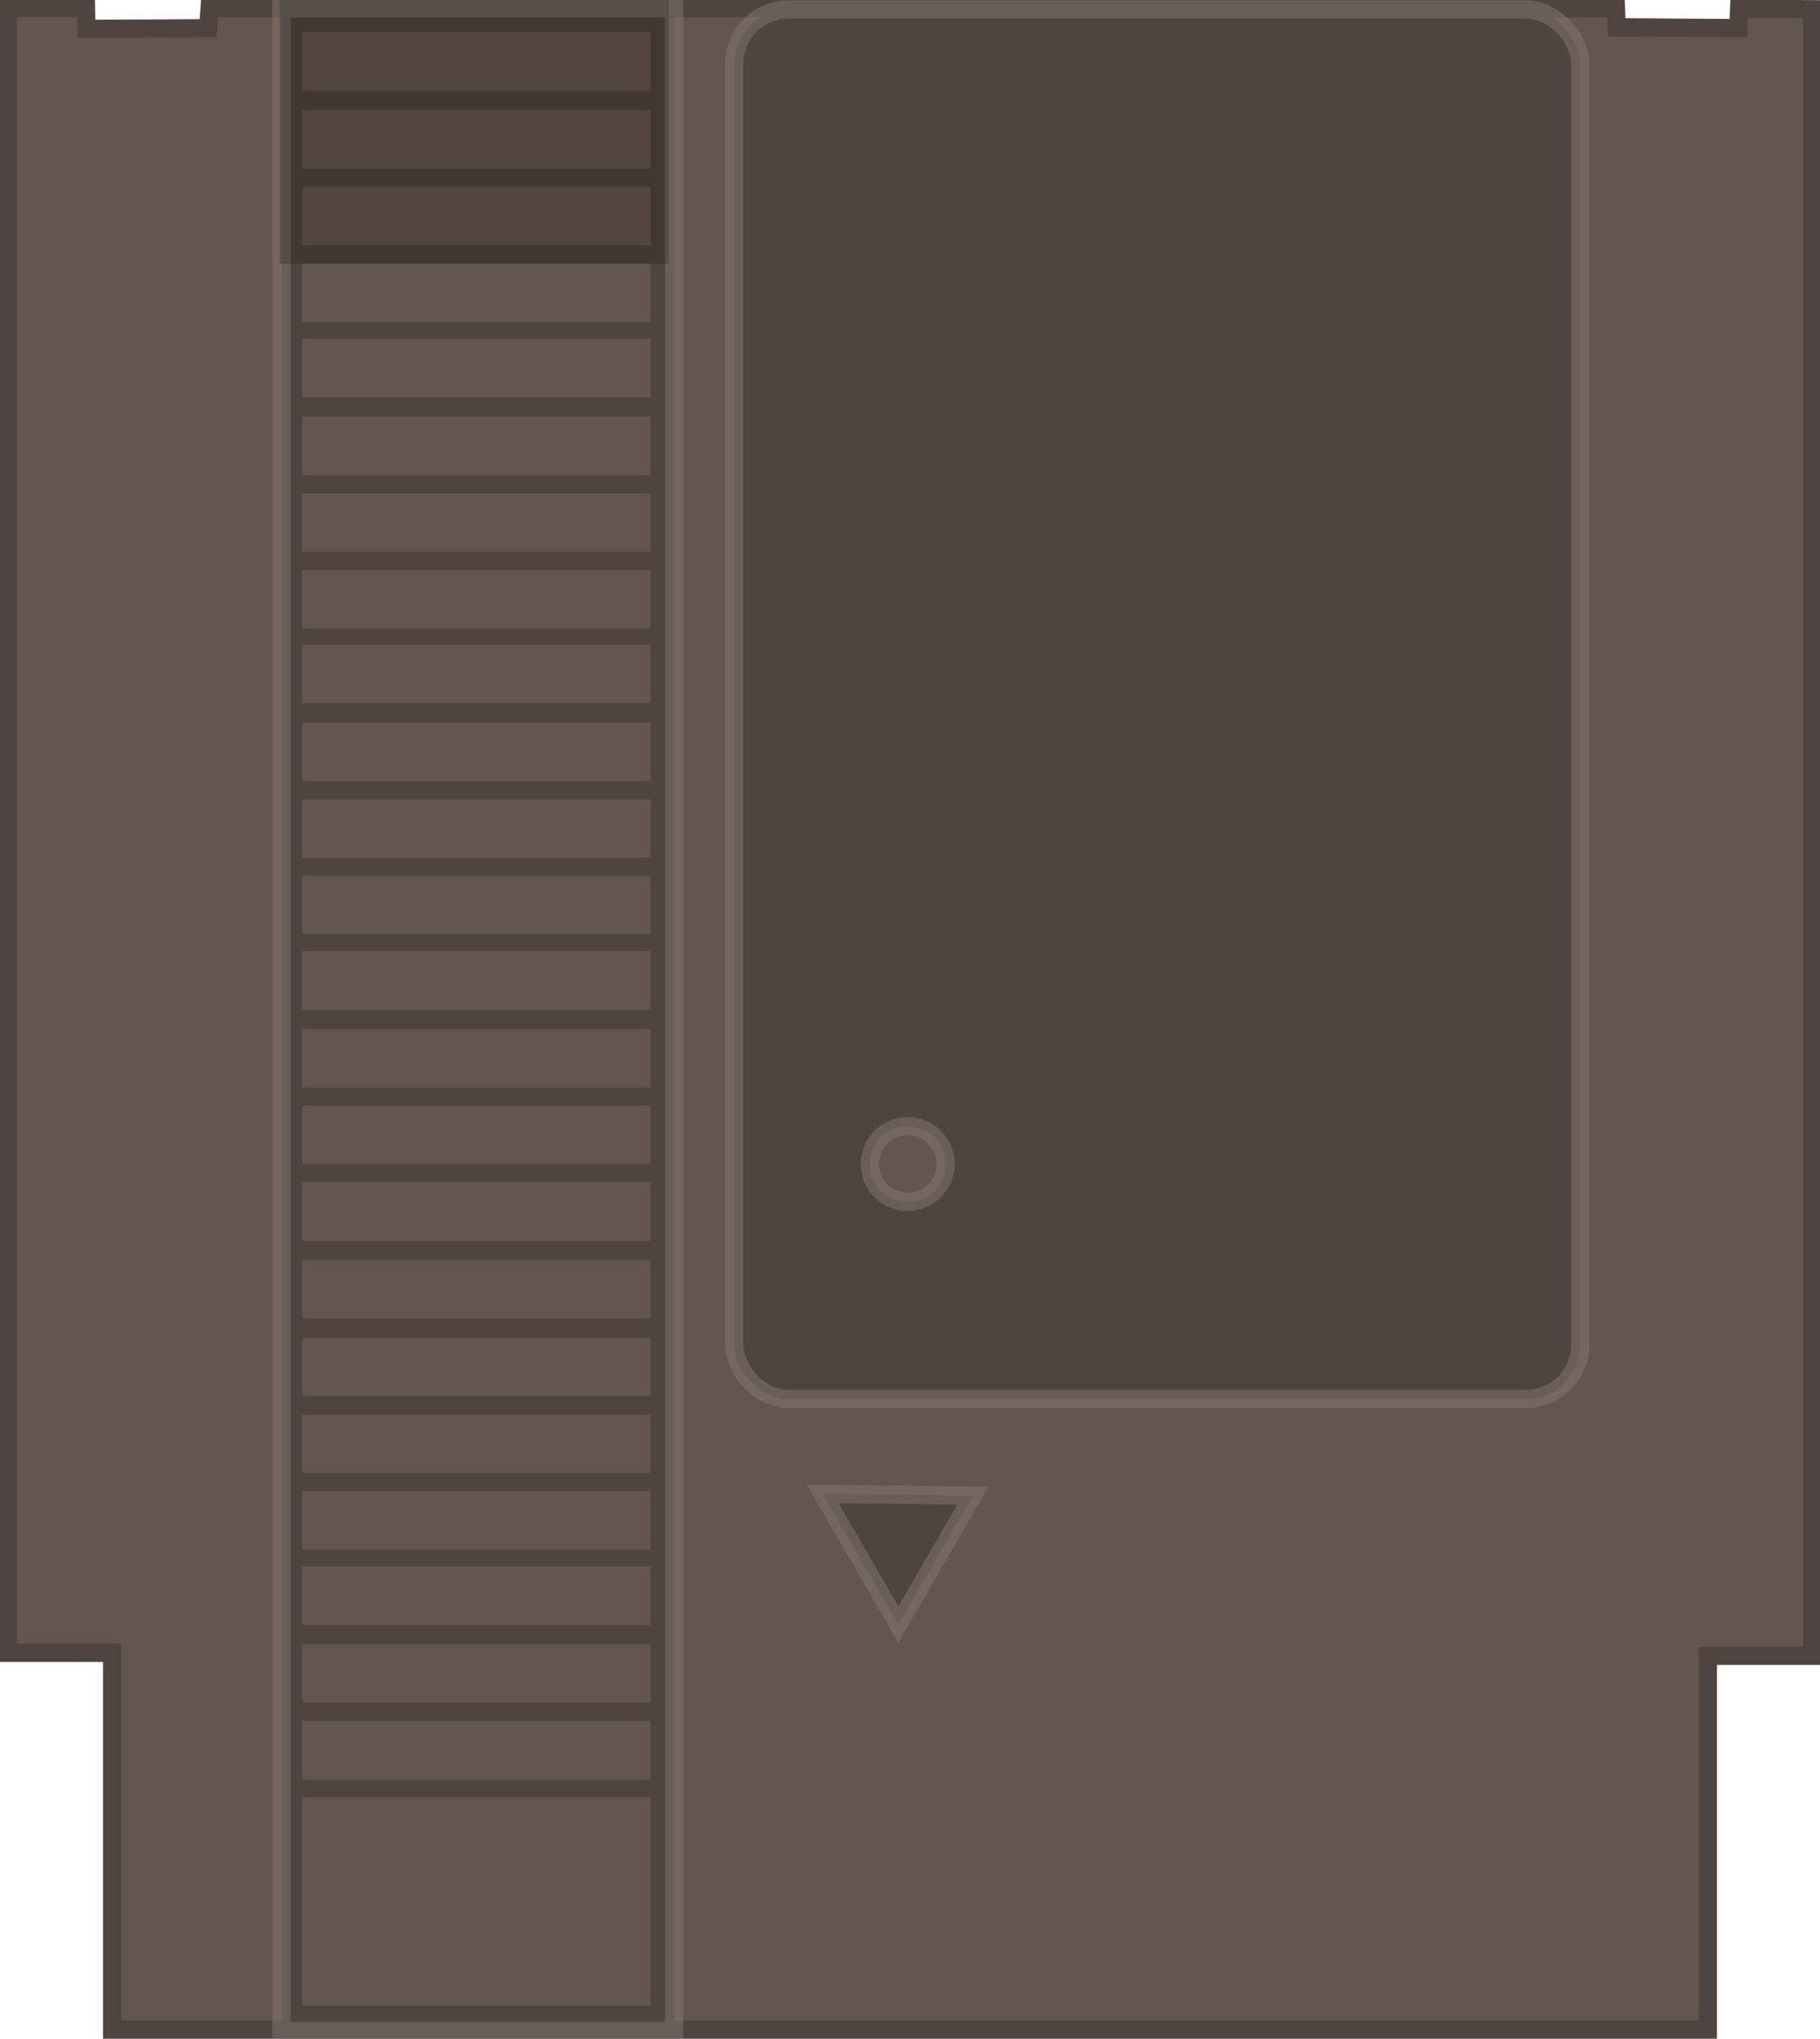 <?xml version="1.0" encoding="UTF-8" standalone="no"?>
<svg
   xmlns:osb="http://www.openswatchbook.org/uri/2009/osb"
   xmlns:dc="http://purl.org/dc/elements/1.1/"
   xmlns:cc="http://creativecommons.org/ns#"
   xmlns:rdf="http://www.w3.org/1999/02/22-rdf-syntax-ns#"
   xmlns:svg="http://www.w3.org/2000/svg"
   xmlns="http://www.w3.org/2000/svg"
   version="1.1"
   id="svg2"
   viewBox="0 0 100 112">
  <defs
     id="defs4">
    <linearGradient
       osb:paint="solid"
       id="linearGradient5631">
      <stop
         id="stop5633"
         offset="0"
         style="stop-color:#ff0000;stop-opacity:1;" />
    </linearGradient>
  </defs>
  <g
     transform="translate(0,-940.362)"
     id="layer1">
    <path
       id="path3366"
       d="m 0.434,940.801 0,90.352 5.725,0 0,20.697 87.681,0 0,-20.534 5.725,0 0,-90.448 -4.008,-0.034 -0.041,1.072 -6.687,-0.045 -0.041,-1.04 -77.273,-0.004 -0.082,1.096 -6.687,0.036 -0.02,-1.145 z"
       style="fill:#64554f;fill-opacity:1;fill-rule:evenodd;stroke:#4f443f;stroke-width:1;stroke-linecap:butt;stroke-linejoin:miter;stroke-opacity:1;stroke-miterlimit:4;stroke-dasharray:none" />
    <rect
       y="940.829"
       x="15.471"
       height="111.099"
       width="21.573"
       id="rect4185"
       style="fill:#4f443f;fill-opacity:1;stroke:#857873;stroke-width:1;stroke-miterlimit:4;stroke-dasharray:none;stroke-opacity:0.502" />
    <rect
       ry="2.996"
       y="940.881"
       x="40.34"
       height="76.33"
       width="46.485"
       id="rect4185-4"
       style="fill:#4f443f;fill-opacity:1;stroke:#857873;stroke-width:1;stroke-miterlimit:4;stroke-dasharray:none;stroke-opacity:0.502" />
    <path
       id="path4202"
       d="m 45.199,1022.418 4.16,7.178 4.104,-7.082 z"
       style="fill:#4f443f;fill-opacity:1;fill-rule:evenodd;stroke:#857873;stroke-width:1;stroke-linecap:butt;stroke-linejoin:miter;stroke-opacity:0.502;stroke-miterlimit:4;stroke-dasharray:none" />
    <rect
       y="942.131"
       x="16.612"
       height="3.219"
       width="19.13"
       id="rect4204"
       style="fill:#64554f;fill-opacity:1;stroke:none;stroke-width:1;stroke-miterlimit:4;stroke-dasharray:none;stroke-opacity:1" />
    <rect
       y="946.414"
       x="16.612"
       height="3.219"
       width="19.13"
       id="rect4204-8"
       style="fill:#64554f;fill-opacity:1;stroke:none;stroke-width:1;stroke-miterlimit:4;stroke-dasharray:none;stroke-opacity:1" />
    <rect
       y="950.629"
       x="16.612"
       height="3.219"
       width="19.13"
       id="rect4204-7"
       style="fill:#64554f;fill-opacity:1;stroke:none;stroke-width:1;stroke-miterlimit:4;stroke-dasharray:none;stroke-opacity:1" />
    <rect
       y="954.835"
       x="16.612"
       height="3.219"
       width="19.13"
       id="rect4204-5"
       style="fill:#64554f;fill-opacity:1;stroke:none;stroke-width:1;stroke-miterlimit:4;stroke-dasharray:none;stroke-opacity:1" />
    <rect
       y="958.97"
       x="16.612"
       height="3.219"
       width="19.13"
       id="rect4204-6"
       style="fill:#64554f;fill-opacity:1;stroke:none;stroke-width:1;stroke-miterlimit:4;stroke-dasharray:none;stroke-opacity:1" />
    <rect
       y="963.253"
       x="16.612"
       height="3.219"
       width="19.13"
       id="rect4204-8-7"
       style="fill:#64554f;fill-opacity:1;stroke:none;stroke-width:1;stroke-miterlimit:4;stroke-dasharray:none;stroke-opacity:1" />
    <rect
       y="967.467"
       x="16.612"
       height="3.219"
       width="19.13"
       id="rect4204-7-4"
       style="fill:#64554f;fill-opacity:1;stroke:none;stroke-width:1;stroke-miterlimit:4;stroke-dasharray:none;stroke-opacity:1" />
    <rect
       y="971.673"
       x="16.612"
       height="3.219"
       width="19.13"
       id="rect4204-5-5"
       style="fill:#64554f;fill-opacity:1;stroke:none;stroke-width:1;stroke-miterlimit:4;stroke-dasharray:none;stroke-opacity:1" />
    <rect
       y="975.763"
       x="16.612"
       height="3.219"
       width="19.13"
       id="rect4204-86"
       style="fill:#64554f;fill-opacity:1;stroke:none;stroke-width:1;stroke-miterlimit:4;stroke-dasharray:none;stroke-opacity:1" />
    <rect
       y="980.047"
       x="16.612"
       height="3.219"
       width="19.13"
       id="rect4204-8-6"
       style="fill:#64554f;fill-opacity:1;stroke:none;stroke-width:1;stroke-miterlimit:4;stroke-dasharray:none;stroke-opacity:1" />
    <rect
       y="984.261"
       x="16.612"
       height="3.219"
       width="19.13"
       id="rect4204-7-3"
       style="fill:#64554f;fill-opacity:1;stroke:none;stroke-width:1;stroke-miterlimit:4;stroke-dasharray:none;stroke-opacity:1" />
    <rect
       y="988.467"
       x="16.612"
       height="3.219"
       width="19.13"
       id="rect4204-5-1"
       style="fill:#64554f;fill-opacity:1;stroke:none;stroke-width:1;stroke-miterlimit:4;stroke-dasharray:none;stroke-opacity:1" />
    <rect
       y="992.602"
       x="16.612"
       height="3.219"
       width="19.13"
       id="rect4204-6-4"
       style="fill:#64554f;fill-opacity:1;stroke:none;stroke-width:1;stroke-miterlimit:4;stroke-dasharray:none;stroke-opacity:1" />
    <rect
       y="996.885"
       x="16.612"
       height="3.219"
       width="19.13"
       id="rect4204-8-7-8"
       style="fill:#64554f;fill-opacity:1;stroke:none;stroke-width:1;stroke-miterlimit:4;stroke-dasharray:none;stroke-opacity:1" />
    <rect
       y="1001.1"
       x="16.612"
       height="3.219"
       width="19.13"
       id="rect4204-7-4-4"
       style="fill:#64554f;fill-opacity:1;stroke:none;stroke-width:1;stroke-miterlimit:4;stroke-dasharray:none;stroke-opacity:1" />
    <rect
       y="1005.306"
       x="16.612"
       height="3.219"
       width="19.13"
       id="rect4204-5-5-8"
       style="fill:#64554f;fill-opacity:1;stroke:none;stroke-width:1;stroke-miterlimit:4;stroke-dasharray:none;stroke-opacity:1" />
    <rect
       y="1009.558"
       x="16.612"
       height="3.219"
       width="19.13"
       id="rect4204-0"
       style="fill:#64554f;fill-opacity:1;stroke:none;stroke-width:1;stroke-miterlimit:4;stroke-dasharray:none;stroke-opacity:1" />
    <rect
       y="1013.841"
       x="16.612"
       height="3.219"
       width="19.13"
       id="rect4204-8-1"
       style="fill:#64554f;fill-opacity:1;stroke:none;stroke-width:1;stroke-miterlimit:4;stroke-dasharray:none;stroke-opacity:1" />
    <rect
       y="1018.056"
       x="16.612"
       height="3.219"
       width="19.13"
       id="rect4204-7-9"
       style="fill:#64554f;fill-opacity:1;stroke:none;stroke-width:1;stroke-miterlimit:4;stroke-dasharray:none;stroke-opacity:1" />
    <rect
       y="1022.262"
       x="16.612"
       height="3.219"
       width="19.13"
       id="rect4204-5-2"
       style="fill:#64554f;fill-opacity:1;stroke:none;stroke-width:1;stroke-miterlimit:4;stroke-dasharray:none;stroke-opacity:1" />
    <rect
       y="1026.397"
       x="16.612"
       height="3.219"
       width="19.13"
       id="rect4204-6-0"
       style="fill:#64554f;fill-opacity:1;stroke:none;stroke-width:1;stroke-miterlimit:4;stroke-dasharray:none;stroke-opacity:1" />
    <rect
       y="1030.68"
       x="16.612"
       height="3.219"
       width="19.13"
       id="rect4204-8-7-1"
       style="fill:#64554f;fill-opacity:1;stroke:none;stroke-width:1;stroke-miterlimit:4;stroke-dasharray:none;stroke-opacity:1" />
    <rect
       y="1034.894"
       x="16.612"
       height="3.219"
       width="19.13"
       id="rect4204-7-4-9"
       style="fill:#64554f;fill-opacity:1;stroke:none;stroke-width:1;stroke-miterlimit:4;stroke-dasharray:none;stroke-opacity:1" />
    <rect
       y="1039.08"
       x="16.612"
       height="11.469"
       width="19.13"
       id="rect4204-5-5-87"
       style="fill:#64554f;fill-opacity:1;stroke:none;stroke-width:1;stroke-miterlimit:4;stroke-dasharray:none;stroke-opacity:1" />
    <ellipse
       ry="2.078"
       rx="2.086"
       cx="49.877"
       cy="1004.304"
       id="path4313"
       style="fill:#64554f;fill-opacity:1;stroke:#857873;stroke-width:1;stroke-miterlimit:4;stroke-dasharray:none;stroke-opacity:0.502" />
    <rect
       y="940.362"
       x="15.364"
       height="14.48"
       width="21.386"
       id="rect4349"
       style="fill:#000000;fill-opacity:0.173;stroke:none;stroke-width:1;stroke-miterlimit:4;stroke-dasharray:none;stroke-opacity:1" />
  </g>
</svg>
